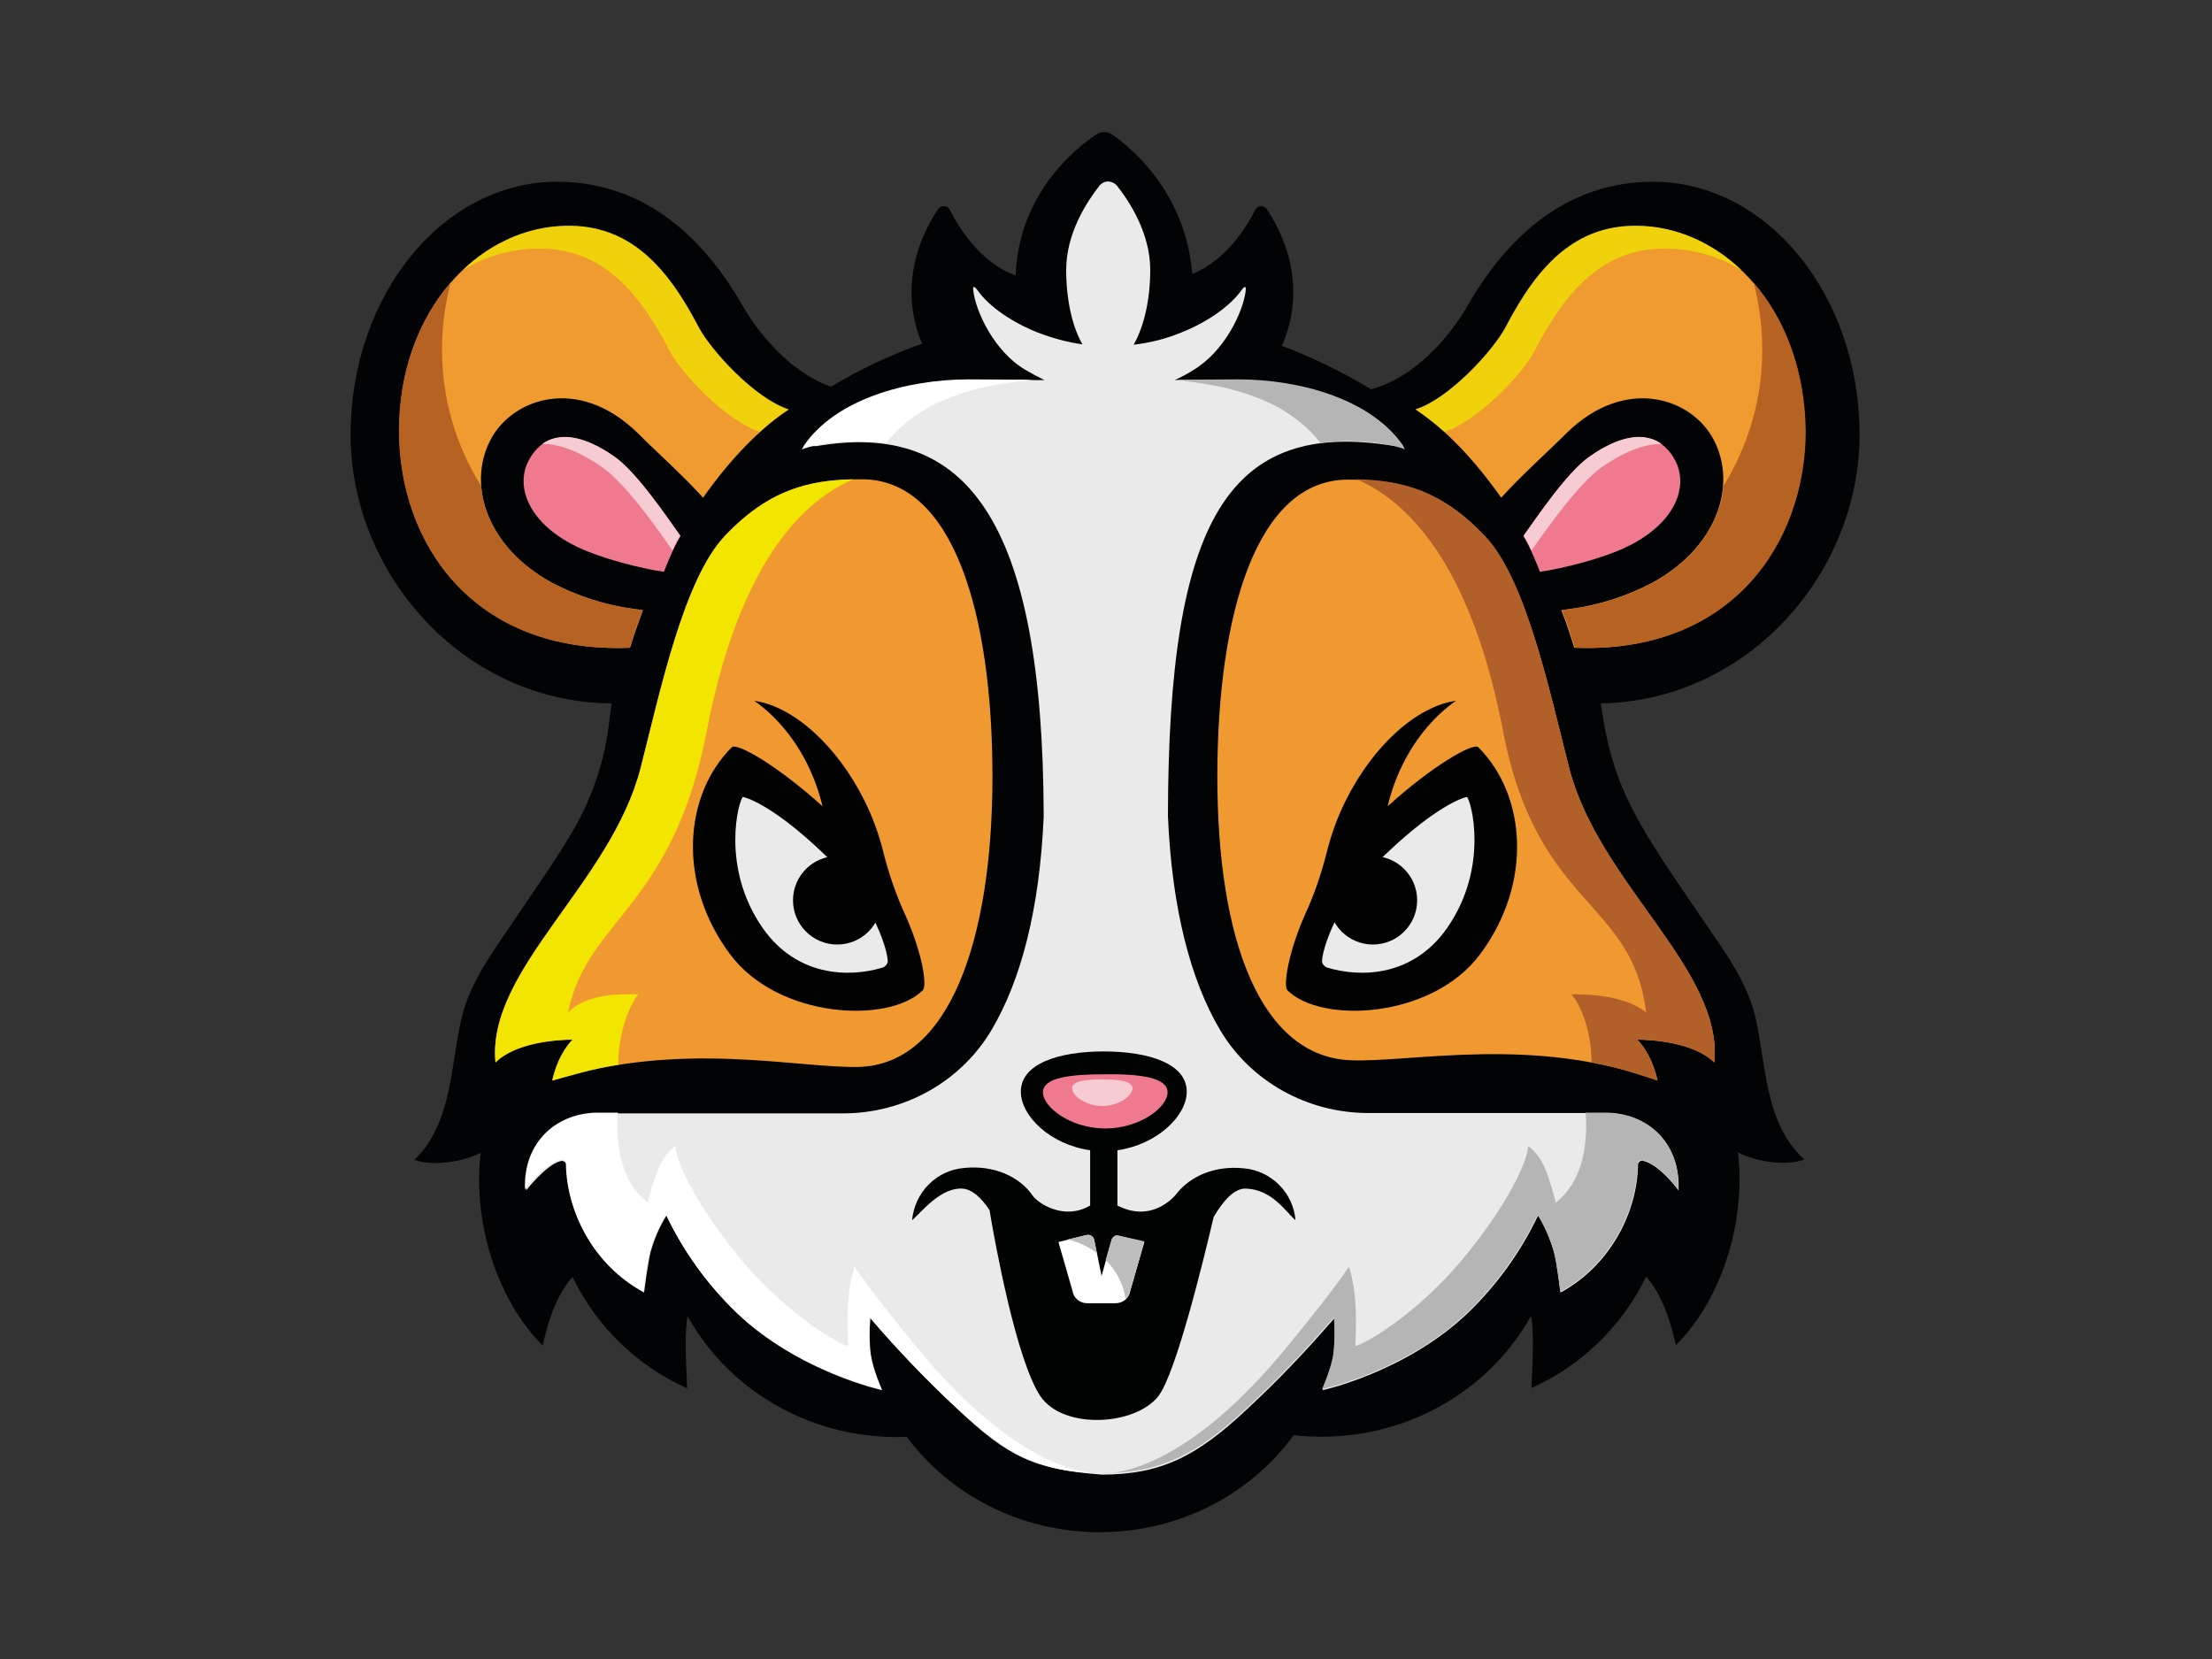 <?xml version="1.0" encoding="utf-8"?>
<!-- Generator: Adobe Illustrator 26.0.3, SVG Export Plug-In . SVG Version: 6.00 Build 0)  -->
<svg version="1.0" id="katman_1" xmlns="http://www.w3.org/2000/svg" xmlns:xlink="http://www.w3.org/1999/xlink" x="0px" y="0px"
	 viewBox="0 0 600 450" style="enable-background:new 0 0 600 450;" xml:space="preserve">
<rect x="0" y="0" width="600" height="450" fill="#333333" stroke="none"/>
<style type="text/css">
	.st0{fill:#020304;}
	.st1{fill:#EF9B2F;}
	.st2{opacity:0.76;fill:#EFE400;enable-background:new    ;}
	.st3{fill:#EF7A90;}
	.st4{fill:#F6CCD2;}
	.st5{fill:#B66223;}
	.st6{fill:#EAEAEA;}
	.st7{fill:#010202;}
	.st8{fill:#FFFFFF;}
	.st9{fill:#F19931;}
	.st10{fill:#B16029;}
	.st11{fill:#020203;}
	.st12{fill:#F2E500;}
	.st13{fill:#BEBDBD;}
	.st14{fill:#B5B5B5;}
</style>
<path class="st0" d="M476.1,275.7c-2.3-9.6-8.6-18-13.5-25.2c-18.2-26.7-25.1-36-28.4-59.7c40-0.7,70.2-35.4,70.2-72.9
	c0-37.9-25.1-68.6-56-68.6c-21.8,0-38.5,12.9-50.5,33.9c-3.8,6.7-13.3,19-26,22.4c-7.7-4.7-15.8-8.6-24.2-11.8
	c7.4-16.9-0.3-31.5-4.1-37.1c-0.6-0.8-1.7-1-2.5-0.5c-0.2,0.2-0.5,0.4-0.6,0.7c-2.3,4.6-8,13.8-17.1,17.4
	c-1.8-21.8-16.1-33.9-21.7-37.8c-1.3-0.9-3.1-0.9-4.4,0c-5.8,3.9-21,16.2-21.8,38.2c-9.6-3.4-15.5-13.1-17.9-17.8
	c-0.4-0.9-1.5-1.2-2.4-0.8c-0.3,0.1-0.5,0.3-0.7,0.6c-3.8,5.5-11.4,19.8-4.4,36.5c-8.6,3.1-16.9,7-24.7,11.7
	c-11.6-4.1-20.2-15.4-23.8-21.7c-12-21-28.6-33.9-50.5-33.9c-30.9,0-56,30.7-56,68.6c0,37.7,30.5,72.6,70.8,72.9
	c-0.2,1.4-0.4,2.9-0.6,4.4c-1.1,10.5-4.4,20.6-9.7,29.8c-4.1,7.1-9.6,15-16.8,25.6c-4.9,7.3-11.2,15.6-13.5,25.2
	c-3.1,12.6-2.5,28.9-12.9,38.8c5,1.8,13.1,0.6,18-1.9l0,0c-2.1,16.8,3.2,38.5,16.8,52.3c2-9.3,4.9-15.1,8.1-18.6
	c6.5,13.4,17.5,24.1,31.1,30.2c-0.5-9.8-0.6-15.8,0.1-19.6c10.8,19.5,32.2,32.8,56.8,32.8c0.9,0,1.7,0,2.6-0.1
	c11.7,15.7,30.8,25.9,52.4,25.9c21.8,0,41-10.4,52.6-26.3c2.5,0.3,5,0.4,7.6,0.4c24.6,0,46-13.3,56.8-32.8c0.7,3.7,0.6,9.8,0.1,19.6
	c13.6-6.1,24.6-16.8,31.1-30.2c3.2,3.5,6,9.3,8.1,18.6c13.6-13.8,18.9-35.5,16.8-52.3l0,0c4.9,2.5,13,3.8,18,1.9
	C478.5,304.6,479.1,288.3,476.1,275.7z"/>
<path class="st1" d="M448.4,61.6c-20.2-2.4-31.2,10.3-40,27.2c-3.4,6.4-15.3,19.4-24.4,22.3c7.8,5.1,15.8,13.4,23.2,23.9
	c5.6-6.2,12.4-12.2,17.7-17.5c16.1-15.8,34.3-9.5,40.1,2.1c6.2,12.3,0.6,28.9-16.7,38.4c-7,3.7-14.7,6.2-22.6,7.2
	c-0.7,0.1-1.5,0.2-2.2,0.3c1.4,3.5,2.5,6.9,3.5,10.2c42.7,1.7,62.6-28.6,62.6-58.8C489.6,86.3,470.5,64.2,448.4,61.6z"/>
<path class="st2" d="M391.8,117.1c9.1-2.9,21.3-15.7,24.6-22.2c8.8-16.9,19.8-29.6,40-27.2c5.7,0.7,11.2,2.6,16,5.6
	c-6.8-6.5-15.2-10.7-24-11.8c-20.2-2.4-31.2,10.3-40,27.2c-3.4,6.4-15.3,19.4-24.4,22.3C386.7,112.9,389.3,114.9,391.8,117.1z"/>
<path class="st3" d="M454.5,125.1c-3.5-6.9-11.1-9.8-23.4-1.2c-6.2,4.3-14.8,17.2-17.9,21.5c1.9,3,4.3,9.1,4.5,9.7
	c6.3-0.9,16.9-3.6,23.2-6.6C453.9,142.4,458.2,132.5,454.5,125.1z"/>
<path class="st4" d="M434.5,126.7c6.5-4.5,11.8-6.3,16.2-6.3c-4.2-3-10.6-2.8-19.5,3.4c-6.2,4.3-14.8,17.2-17.9,21.5
	c0.8,1.3,1.5,2.6,2.1,4C420,142.8,428.3,131.1,434.5,126.7z"/>
<path class="st5" d="M475.7,76.7c1.5,5.9,2.3,11.9,2.3,17.9c0.1,13.1-3.6,26-10.5,37.2c-0.7,9.6-7.1,19.6-19,26.2
	c-7.1,3.7-14.7,6.2-22.6,7.2c-0.7,0.1-1.5,0.2-2.2,0.3c1.4,3.5,2.5,6.9,3.5,10.2c42.7,1.7,62.6-28.6,62.6-58.8
	C489.6,100.5,484.2,86.6,475.7,76.7z"/>
<path class="st1" d="M149.5,61.6c20.2-2.4,31.2,10.3,40,27.2c3.4,6.4,15.3,19.4,24.4,22.3c-7.7,5.1-15.8,13.4-23.2,23.9
	c-5.6-6.2-12.4-12.2-17.7-17.5c-16.1-15.8-34.3-9.5-40.1,2.1c-6.2,12.3-0.6,28.9,16.7,38.4c7,3.7,14.7,6.2,22.6,7.2
	c0.7,0.1,1.5,0.2,2.2,0.3c-1.3,3.5-2.5,6.9-3.5,10.2c-42.7,1.7-62.6-28.6-62.6-58.8C108.2,86.3,127.3,64.2,149.5,61.6z"/>
<path class="st2" d="M206.1,117.1c-9.1-2.9-21.3-15.7-24.6-22.2c-8.8-16.9-19.8-29.6-40-27.2c-5.7,0.7-11.2,2.6-16,5.6
	c6.8-6.5,15.2-10.7,24-11.8c20.2-2.4,31.2,10.3,40,27.2c3.4,6.4,15.3,19.4,24.4,22.3C211.1,112.9,208.5,114.9,206.1,117.1z"/>
<path class="st3" d="M143.3,125.1c3.5-6.9,11.1-9.8,23.4-1.2c6.2,4.3,14.8,17.2,17.9,21.5c-1.9,3-4.3,9.1-4.5,9.7
	c-6.3-0.9-16.9-3.6-23.2-6.6C143.9,142.4,139.6,132.5,143.3,125.1z"/>
<path class="st4" d="M163.3,126.7c-6.5-4.5-11.8-6.3-16.2-6.3c4.2-3,10.6-2.8,19.5,3.4c6.2,4.3,14.8,17.2,17.9,21.5
	c-0.8,1.3-1.5,2.6-2.1,4C177.9,142.8,169.6,131.1,163.3,126.7z"/>
<path class="st5" d="M122.2,76.7c-1.5,5.9-2.3,11.9-2.3,17.9c-0.1,13.1,3.6,26,10.6,37.2c0.7,9.6,7.1,19.6,19,26.2
	c7,3.7,14.7,6.2,22.6,7.2c0.7,0.1,1.5,0.2,2.2,0.3c-1.3,3.5-2.5,6.9-3.5,10.2c-42.7,1.7-62.6-28.6-62.6-58.8
	C108.2,100.5,113.7,86.6,122.2,76.7z"/>
<path class="st6" d="M435.5,301.9h-64.4c-16.4,0-31.9-8.5-40.2-22.6c-7.9-13.4-13-32.6-14.1-57.9c0,0.2,0,0.4,0,0.6v-0.6
	c0.1-80.8,16.5-107.9,61.6-100.4h2.2c-8.6-12.5-27.8-17.9-44.7-17.9h-17.3c1.8-0.8,3.5-1.7,5.2-2.8c8.5-5.1,13.5-16,14.1-21.5
	c0.2-2-1-0.3-1.2,0c-3.3,4.5-9.5,8.7-16.3,11.4c-4.1,1.7-8.5,2.8-12.9,3.3c2.7-4.7,4.5-12,4.5-20.3c0-9.9-5.6-18.5-9-22.8
	c-1.1-1.3-3-1.6-4.3-0.5c-0.2,0.2-0.4,0.3-0.5,0.5c-3.3,4.2-9,12.8-9,22.8c0,8.2,1.7,15.5,4.4,20.2c-4.2-0.6-8.2-1.7-12.1-3.2
	c-6.8-2.7-13.1-6.9-16.3-11.4c-0.2-0.3-1.5-2-1.2,0c0.6,5.5,5.6,16.5,14.1,21.5c1.7,1,3.4,1.9,5.2,2.8h-16.2
	c-16.9,0-37.5,5.4-46.8,17.9h1.2c40.5-6.9,61.4,19.6,61.6,100.4l0,0c-1.1,25.4-6.2,44.5-14.1,57.9c-8.4,14.2-23.8,22.7-40.3,22.7
	h-66.2c-11.2,0-20.4,8-19.8,20.9l0,0c0,0,5.4-6.9,9.2-7.9c0.7-0.3,1.5,0.1,1.7,0.8c0,0.1,0.1,0.3,0.1,0.4c0.1,12,6.9,26.8,21,34.4
	c0,0,1.1-8.5,1.8-11.1c1-3.5,2.4-6.8,4.3-9.8c4.7,9.9,11.2,18.9,19.1,26.5c16.8,16,39.4,20.9,39.4,20.9l0,0c0,0-2.5-5.5-3.1-9.8
	c-0.4-3.2-0.4-6.5-0.1-9.7c7.4,8.6,15.2,16.8,23.5,24.5c13.9,13.1,20.8,16.5,39.4,17.9c15.9-0.1,25.5-4.8,39.4-17.9
	c8.3-7.7,16.1-15.9,23.5-24.5c0.3,3.2,0.2,6.5-0.1,9.7c-0.6,4.3-3.1,9.8-3.1,9.8l0,0c0,0,22.6-4.9,39.4-20.9
	c7.9-7.6,14.4-16.6,19.1-26.5l0,0c1.9,3.1,3.3,6.4,4.3,9.8c0.8,2.6,1.8,11.1,1.8,11.1c14.1-7.7,20.9-22.6,21-34.7
	c0-0.6,0.6-1.1,1.2-1.1c0.1,0,0.2,0,0.3,0.1c4.5,1.1,9.5,8,9.5,8l0,0C455.9,309.9,446.7,301.9,435.5,301.9z"/>
<path class="st7" d="M337.3,316.9c-7.7-0.8-14.3,2.1-18,6.7c-1.7,2.2-7.6,7.8-16.2,3.4v-15c10.6-1.5,18.8-9.2,18.8-15.9
	c0-7.5-10.1-10.9-22.5-10.9c-12.4,0-22.5,3.4-22.5,10.9c0,6.7,8.1,14.4,18.8,15.9v15c-7.4,4.3-14.5-1-15.6-2.7
	c-3.5-5.1-10.4-8.3-18.5-7.5c-7.6,0.6-13.5,6.6-14.2,14.2c2.8-2.5,7.7-8.8,13.5-8.6c2.7,0.1,5.2,2.4,7.5,5.8
	c1.5,9.1,7.3,40.8,13.8,50.5c6.2,9.2,25.8,8,32,0c4.8-6.2,12.3-37.1,15-48.6c2.7-4.6,5.7-7.8,8.7-7.7c7.1,0.2,10.8,6.2,13.5,8.6
	C350.8,323.5,344.8,317.5,337.3,316.9z"/>
<path class="st3" d="M316.7,296.3c0,4.1-7.6,9.8-16.9,9.8c-9.4,0-16.9-5.8-16.9-9.8c0-4.1,7.6-4.9,16.9-4.9
	C309.1,291.3,316.7,292.2,316.7,296.3z"/>
<path class="st4" d="M307.2,295.2c0,2-3.7,4.8-8.2,4.8c-4.5,0-8.2-2.8-8.2-4.8s3.7-2.4,8.2-2.4C303.5,292.8,307.2,293.2,307.2,295.2
	z"/>
<path class="st8" d="M301.5,336.4l-2.7,9.7l-2-9.8c-0.2-0.9-1.1-1.5-2-1.3c0,0-0.1,0-0.1,0l-7.6,1.9l3.8,13.2c0.3,2,2,3.4,4,3.4h7.7
	c2,0,3.7-1.4,4-3.4l3.8-13.2l-6.9-1.7C302.7,334.9,301.8,335.4,301.5,336.4C301.5,336.3,301.5,336.3,301.5,336.4z"/>
<path class="st9" d="M425.6,208.2c8,31.4,41.9,54.8,39.4,80c-5.5-5.5-17.2-6.2-20.9-6.2c1.8,1.8,4.3,5.5,5.5,11.1
	c-33.2-12.3-66.5-4.9-83.1-5.5c-24.6-0.9-36.3-32.6-36.3-76.9s10.7-80.6,35.4-80.6c12.7,0,24.4,1.8,37.2,15.4
	C413.9,157.1,420.3,187.4,425.6,208.2z"/>
<path class="st10" d="M425.6,208.2c-5.3-20.8-11.7-51.1-22.8-62.8c-12-12.7-23-15.1-34.8-15.4c25.9,11.3,35.7,47.6,39.7,68.3
	c9.2,48,35.1,45.6,38.8,76.3c-6.2-4.9-16.6-4.9-20.3-4.9c1.6,1.6,5.5,8.5,5.5,18.5c6.8,1.2,12.3,3.1,17.9,4.9
	c-1.2-5.5-3.7-9.2-5.5-11.1c3.7,0,15.4,0.6,20.9,6.2C467.5,263,433.6,239.6,425.6,208.2z"/>
<path class="st11" d="M401,202.7c-1.4-1.4-12.7,5.2-24.6,16c0.9-3.9,2.3-7.7,4-11.2c3.7-7.5,8.9-13.5,14.5-17.4
	c-10.3,1.4-22.3,11.8-29.9,27.1c-2.2,4.4-3.9,9.1-5.1,13.9c-1.5,6-3.5,11.8-6.1,17.4c-4.5,10.3-5.7,19-4.6,20.1
	c9.2,9.2,39.3,7.7,52.3-9.8C415.8,239.6,414,215.7,401,202.7z"/>
<path class="st6" d="M397.9,216.2c1.1,0.8,6.2,19.1-5.5,35.7c-9,12.7-22.8,13.5-32.6,10.5c-0.2-0.1-1.3-0.8-1.2-1.8
	c0.3-4.5,5-16.7,14.2-25.9C389.3,218.1,397.7,216.1,397.9,216.2z"/>
<circle class="st11" cx="372.4" cy="244.2" r="12"/>
<path class="st9" d="M173.8,208.2c-8,31.4-41.9,54.8-39.4,80c5.5-5.5,17.2-6.2,20.9-6.2c-1.8,1.8-4.3,5.5-5.5,11.1
	c34.5-11.1,66.5-3.3,83.1-3.7c24.6-0.6,36.3-34.4,36.3-78.8s-10.7-80.6-35.4-80.6c-12.7,0-24.4,1.8-37.2,15.4
	C185.5,157.1,179.1,187.4,173.8,208.2z"/>
<path class="st12" d="M173.8,208.2c5.3-20.8,11.7-51.1,22.8-62.8c12-12.7,23-15.1,34.8-15.4c-25.9,11.3-35.7,47.6-39.7,68.3
	c-9.2,48-32.6,51.1-37.6,76.3c5.5-5.5,15.4-4.9,19.1-4.9c-1.6,1.6-5.5,9.1-5.5,19.1c-7.4,1.2-11.1,2.5-17.9,4.3
	c1.2-5.5,3.7-9.2,5.5-11.1c-3.7,0-15.4,0.6-20.9,6.2C132,263,165.8,239.6,173.8,208.2z"/>
<path class="st11" d="M198.5,202.7c1.4-1.4,12.7,5.2,24.6,16c-0.9-3.9-2.3-7.7-4-11.2c-3.7-7.5-8.9-13.5-14.5-17.4
	c10.3,1.4,22.3,11.8,29.9,27.1c2.2,4.4,3.9,9.1,5.1,13.9c1.5,6,3.5,11.8,6.1,17.4c4.6,10.4,5.8,19,4.6,20.1
	c-9.2,9.2-39.3,7.7-52.3-9.8C183.7,239.6,185.4,215.7,198.5,202.7z"/>
<path class="st6" d="M201.5,216.2c-1.1,0.8-6.2,19.1,5.5,35.7c9,12.7,22.8,13.5,32.6,10.5c0.2-0.1,1.3-0.8,1.2-1.8
	c-0.3-4.5-5-16.7-14.2-25.9C210.2,218.1,201.7,216.1,201.5,216.2z"/>
<circle class="st11" cx="227.1" cy="244.2" r="12"/>
<path class="st13" d="M297.5,339.9l-0.7-3.6c-0.2-0.9-1.1-1.5-2-1.3c0,0-0.1,0-0.1,0l-5.1,1.2C292.5,336.9,295.2,338.1,297.5,339.9z
	"/>
<path class="st13" d="M303.6,335.2c-0.9-0.3-1.8,0.2-2.1,1.1c0,0,0,0,0,0l-1.6,5.5c2.9,2.8,4.8,6.5,5.4,10.5
	c0.7-0.6,1.1-1.5,1.3-2.4l3.8-13.2L303.6,335.2z"/>
<path class="st14" d="M435.5,301.8h-5.4c0.6,8.4-0.6,18.5-8.1,24.4c-0.7-2.9-1.6-5.7-2.6-8.5c-2.1-5.3-4.9-6.8-4.9-6.8
	c0,3.7-5.5,16-17.9,30.8c-12.1,14.5-25.9,22.7-28.9,23.4c-0.3,0.1,1.2-12.3-1.8-21.5c-3.7,5.5-9.8,13.2-16.6,21.5
	c-30.2,37-50.5,34.5-50.5,34.5h0.1c15.9-0.1,25.5-4.8,39.4-17.8c8.3-7.7,16.1-15.9,23.5-24.5c0.3,3.2,0.2,6.5-0.1,9.7
	c-0.6,4.3-3.1,9.8-3.1,9.8S381.3,372,398,356c7.9-7.6,14.4-16.6,19.1-26.5c1.9,3.1,3.3,6.4,4.3,9.8c0.8,2.6,1.8,11.1,1.8,11.1
	c14.1-7.7,20.9-22.6,21-34.7c0-0.6,0.6-1.1,1.2-1.1c0.1,0,0.2,0,0.3,0.1c4.5,1.1,9.5,8,9.5,8l0,0
	C455.9,309.8,446.7,301.8,435.5,301.8z"/>
<path class="st8" d="M162.2,301.8h5.4c-0.6,8.4,0.6,18.5,8.1,24.4c0.7-2.9,1.6-5.7,2.6-8.5c2.1-5.3,4.9-6.8,4.9-6.8
	c0,3.7,5.5,16,17.9,30.8c12.1,14.5,25.9,22.7,28.9,23.4c0.3,0.1-1.2-12.3,1.8-21.5c3.7,5.5,9.8,13.2,16.6,21.5
	c30.2,37,50.5,34.5,50.5,34.5h-0.1c-15.9-0.1-25.5-4.8-39.4-17.8c-8.3-7.7-16.1-15.9-23.5-24.5c-0.3,3.2-0.2,6.5,0.1,9.7
	c0.6,4.3,3.1,9.8,3.1,9.8s-22.6-4.9-39.4-20.9c-7.9-7.6-14.4-16.6-19.1-26.5c-1.9,3.1-3.3,6.4-4.3,9.8c-0.8,2.6-1.8,11.1-1.8,11.1
	c-14.2-7.7-20.9-22.6-21-34.7c0-0.6-0.6-1.1-1.2-1.1c-0.1,0-0.2,0-0.4,0.1c-4.5,1.1-9.5,8-9.5,8l0,0
	C141.9,309.8,151,301.8,162.2,301.8z"/>
<path class="st14" d="M318.5,103c11,1.2,18.5,2.8,26.7,6.7c4.9,2.4,10.4,6.8,12.9,10.4c3.3-0.4,6.7-0.5,10-0.4
	c8.6,0.3,13,2.2,13,2.2l-0.6-1.1l0,0c-8.6-12.5-27.8-17.9-44.7-17.9L318.5,103z"/>
<path class="st8" d="M280.1,103c-11,1.2-18.5,2.8-26.7,6.7c-4.9,2.4-10.4,6.8-12.9,10.4c-3.3-0.4-6.7-0.5-10-0.4
	c-8.6,0.3-13,2.2-13,2.2l0.6-1.1l0,0c8.6-12.5,27.8-17.9,44.7-17.9L280.1,103z"/>
</svg>
